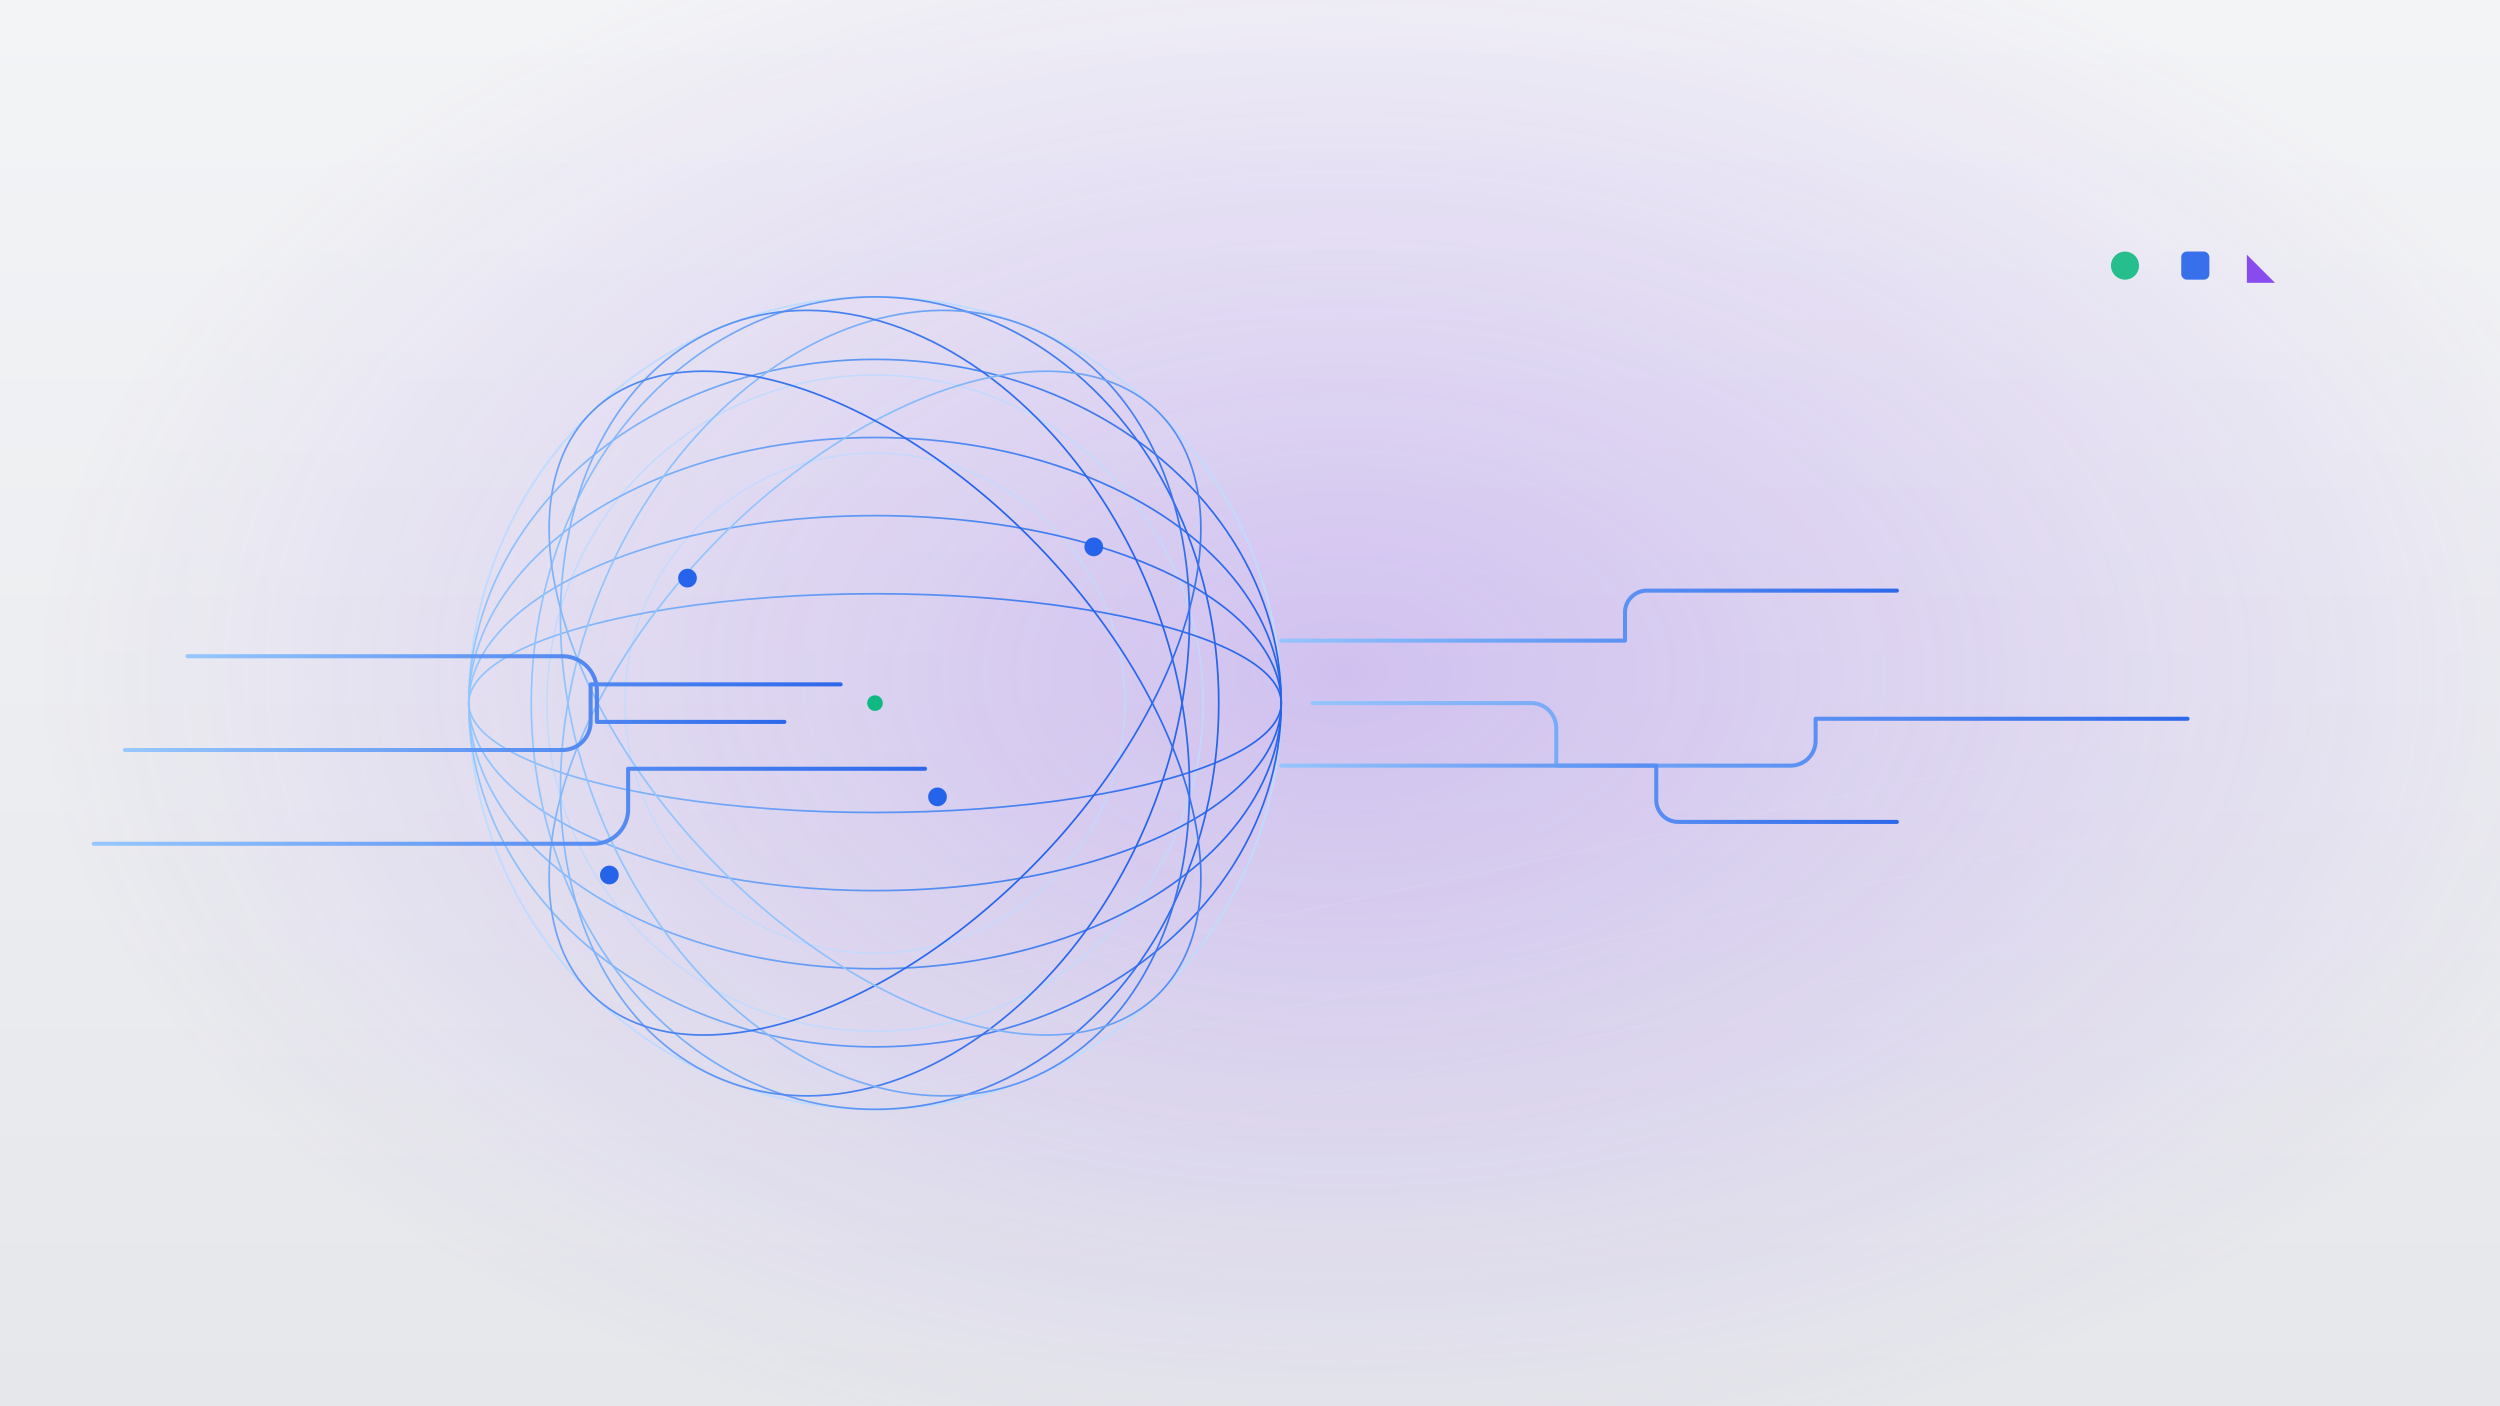 <svg width="1600" height="900" viewBox="0 0 1600 900" fill="none" xmlns="http://www.w3.org/2000/svg" role="img" aria-label="Abstract AI + Robotics + Manufacturing network">
  <!-- =========================
       THEME (edit to match brand)
       ========================= -->
  <defs>
    <style><![CDATA[
      :root {
        --blue: #2563EB;      /* 主蓝 text-blue-600 */
        --blue-soft: #93C5FD; /* 浅蓝线条 */
        --blue-tint: #BFDBFE; /* 更浅的辅助线 */
        --ink1: #0F172A;      /* 深灰蓝 */
        --ink2: #334155;      /* 次深灰蓝 */
        --bg-hi: #F3F4F6;     /* 背景上侧 */
        --bg-lo: #E5E7EB;     /* 背景下侧 */
        --violet: #7C3AED;    /* 紫点缀 */
        --green: #10B981;     /* 绿点缀 */
      }
    ]]></style>

    <!-- 背景垂直渐变 -->
    <linearGradient id="bg" x1="0" y1="0" x2="0" y2="900" gradientUnits="userSpaceOnUse">
      <stop offset="0" stop-color="#F3F4F6"/>
      <stop offset="1" stop-color="#E5E7EB"/>
    </linearGradient>

    <!-- 中心紫色柔光（mesh感） -->
    <radialGradient id="mesh" cx="0" cy="0" r="1" gradientUnits="userSpaceOnUse"
      gradientTransform="translate(860 430) rotate(90) scale(520 840)">
      <stop offset="0" stop-color="#7C3AED" stop-opacity="0.25"/>
      <stop offset="1" stop-color="#7C3AED" stop-opacity="0"/>
    </radialGradient>

    <!-- 蓝色线路渐变 -->
    <linearGradient id="wire" x1="0" y1="0" x2="1" y2="0">
      <stop offset="0" stop-color="#93C5FD"/>
      <stop offset="1" stop-color="#2563EB"/>
    </linearGradient>

    <!-- 柔光滤镜 -->
    <filter id="softGlow" x="-50%" y="-50%" width="200%" height="200%">
      <feGaussianBlur stdDeviation="2.2" result="b"/>
      <feMerge>
        <feMergeNode in="b"/>
        <feMergeNode in="SourceGraphic"/>
      </feMerge>
    </filter>

    <!-- 细光滤镜（细线发光） -->
    <filter id="fineGlow" x="-50%" y="-50%" width="200%" height="200%">
      <feGaussianBlur stdDeviation="1.4" result="b"/>
      <feMerge>
        <feMergeNode in="b"/>
        <feMergeNode in="SourceGraphic"/>
      </feMerge>
    </filter>
  </defs>

  <!-- 背景 -->
  <rect width="1600" height="900" fill="url(#bg)"/>
  <rect width="1600" height="900" fill="url(#mesh)"/>

  <!-- 轻微斜向纹理（抽象层次） -->
  <g opacity="0.12">
    <path d="M0 760 L1600 420" stroke="#E0E7FF" stroke-width="1"/>
    <path d="M0 820 L1600 480" stroke="#E0E7FF" stroke-width="1"/>
    <path d="M0 880 L1600 540" stroke="#E0E7FF" stroke-width="1"/>
  </g>

  <!-- 线网球体（抽象的地球 / 网络实体） -->
  <g transform="translate(560,450)">
    <circle r="260" fill="none" stroke="#BFDBFE" stroke-width="1.2"/>
    <circle r="210" fill="none" stroke="#BFDBFE" stroke-width="1" opacity="0.9"/>
    <circle r="160" fill="none" stroke="#BFDBFE" stroke-width="1" opacity="0.8"/>

    <!-- 纬线 -->
    <g stroke="url(#wire)" stroke-width="1.1" filter="url(#fineGlow)">
      <ellipse rx="260" ry="220"/>
      <ellipse rx="260" ry="170"/>
      <ellipse rx="260" ry="120"/>
      <ellipse rx="260" ry="70"/>
    </g>
    <!-- 经线 -->
    <g stroke="url(#wire)" stroke-width="1.1" filter="url(#fineGlow)">
      <ellipse rx="220" ry="260"/>
      <ellipse rx="190" ry="260" transform="rotate(22)"/>
      <ellipse rx="190" ry="260" transform="rotate(-22)"/>
      <ellipse rx="145" ry="260" transform="rotate(44)"/>
      <ellipse rx="145" ry="260" transform="rotate(-44)"/>
    </g>

    <!-- 节点（少量点缀，抽象"连接点"） -->
    <g filter="url(#softGlow)">
      <circle cx="-120" cy="-80" r="6" fill="#2563EB"/>
      <circle cx="40"   cy="60"  r="6" fill="#2563EB"/>
      <circle cx="140"  cy="-100" r="6" fill="#2563EB"/>
      <circle cx="-170" cy="110" r="6" fill="#2563EB"/>
      <circle cx="0"    cy="0"   r="5" fill="#10B981"/>
    </g>
  </g>

  <!-- 抽象"数据/供应链线路" 从左向右流动（不具象，但有导向感） -->
  <g stroke="url(#wire)" stroke-width="2.6" stroke-linecap="round" stroke-linejoin="round" filter="url(#fineGlow)" opacity="0.95">
    <path d="M120 420 h240 a22 22 0 0 1 22 22 v20 h120"/>
    <path d="M80  480 h280 a18 18 0 0 0 18 -18 v-24 h160"/>
    <path d="M60  540 h320 a22 22 0 0 0 22 -22 v-26 h190"/>
    <!-- 从球体向右延展至画面外，形成"输出/落地"的方向性 -->
    <path d="M840 450 H 980 a16 16 0 0 1 16 16 v24 h150 a16 16 0 0 0 16 -16 v-14 H1400"/>
    <path d="M820 410 H 1040 v-18 a14 14 0 0 1 14 -14 h160"/>
    <path d="M820 490 H 1060 v22 a14 14 0 0 0 14 14 h140"/>
  </g>

  <!-- 右上角几何图标（抽象系统/模块） -->
  <g transform="translate(1360,170)" opacity="0.9" filter="url(#softGlow)">
    <circle cx="0" cy="0" r="9" fill="#10B981"/>
    <rect x="36" y="-9" width="18" height="18" rx="3.5" fill="#2563EB"/>
    <path d="M78 -7 L96 11 L78 11 Z" fill="#7C3AED"/>
  </g>

  <!-- 文案安全区提示（不可见，开发可删） -->
  <rect x="220" y="210" width="600" height="320" rx="12" fill="#000" opacity="0"/>
</svg>